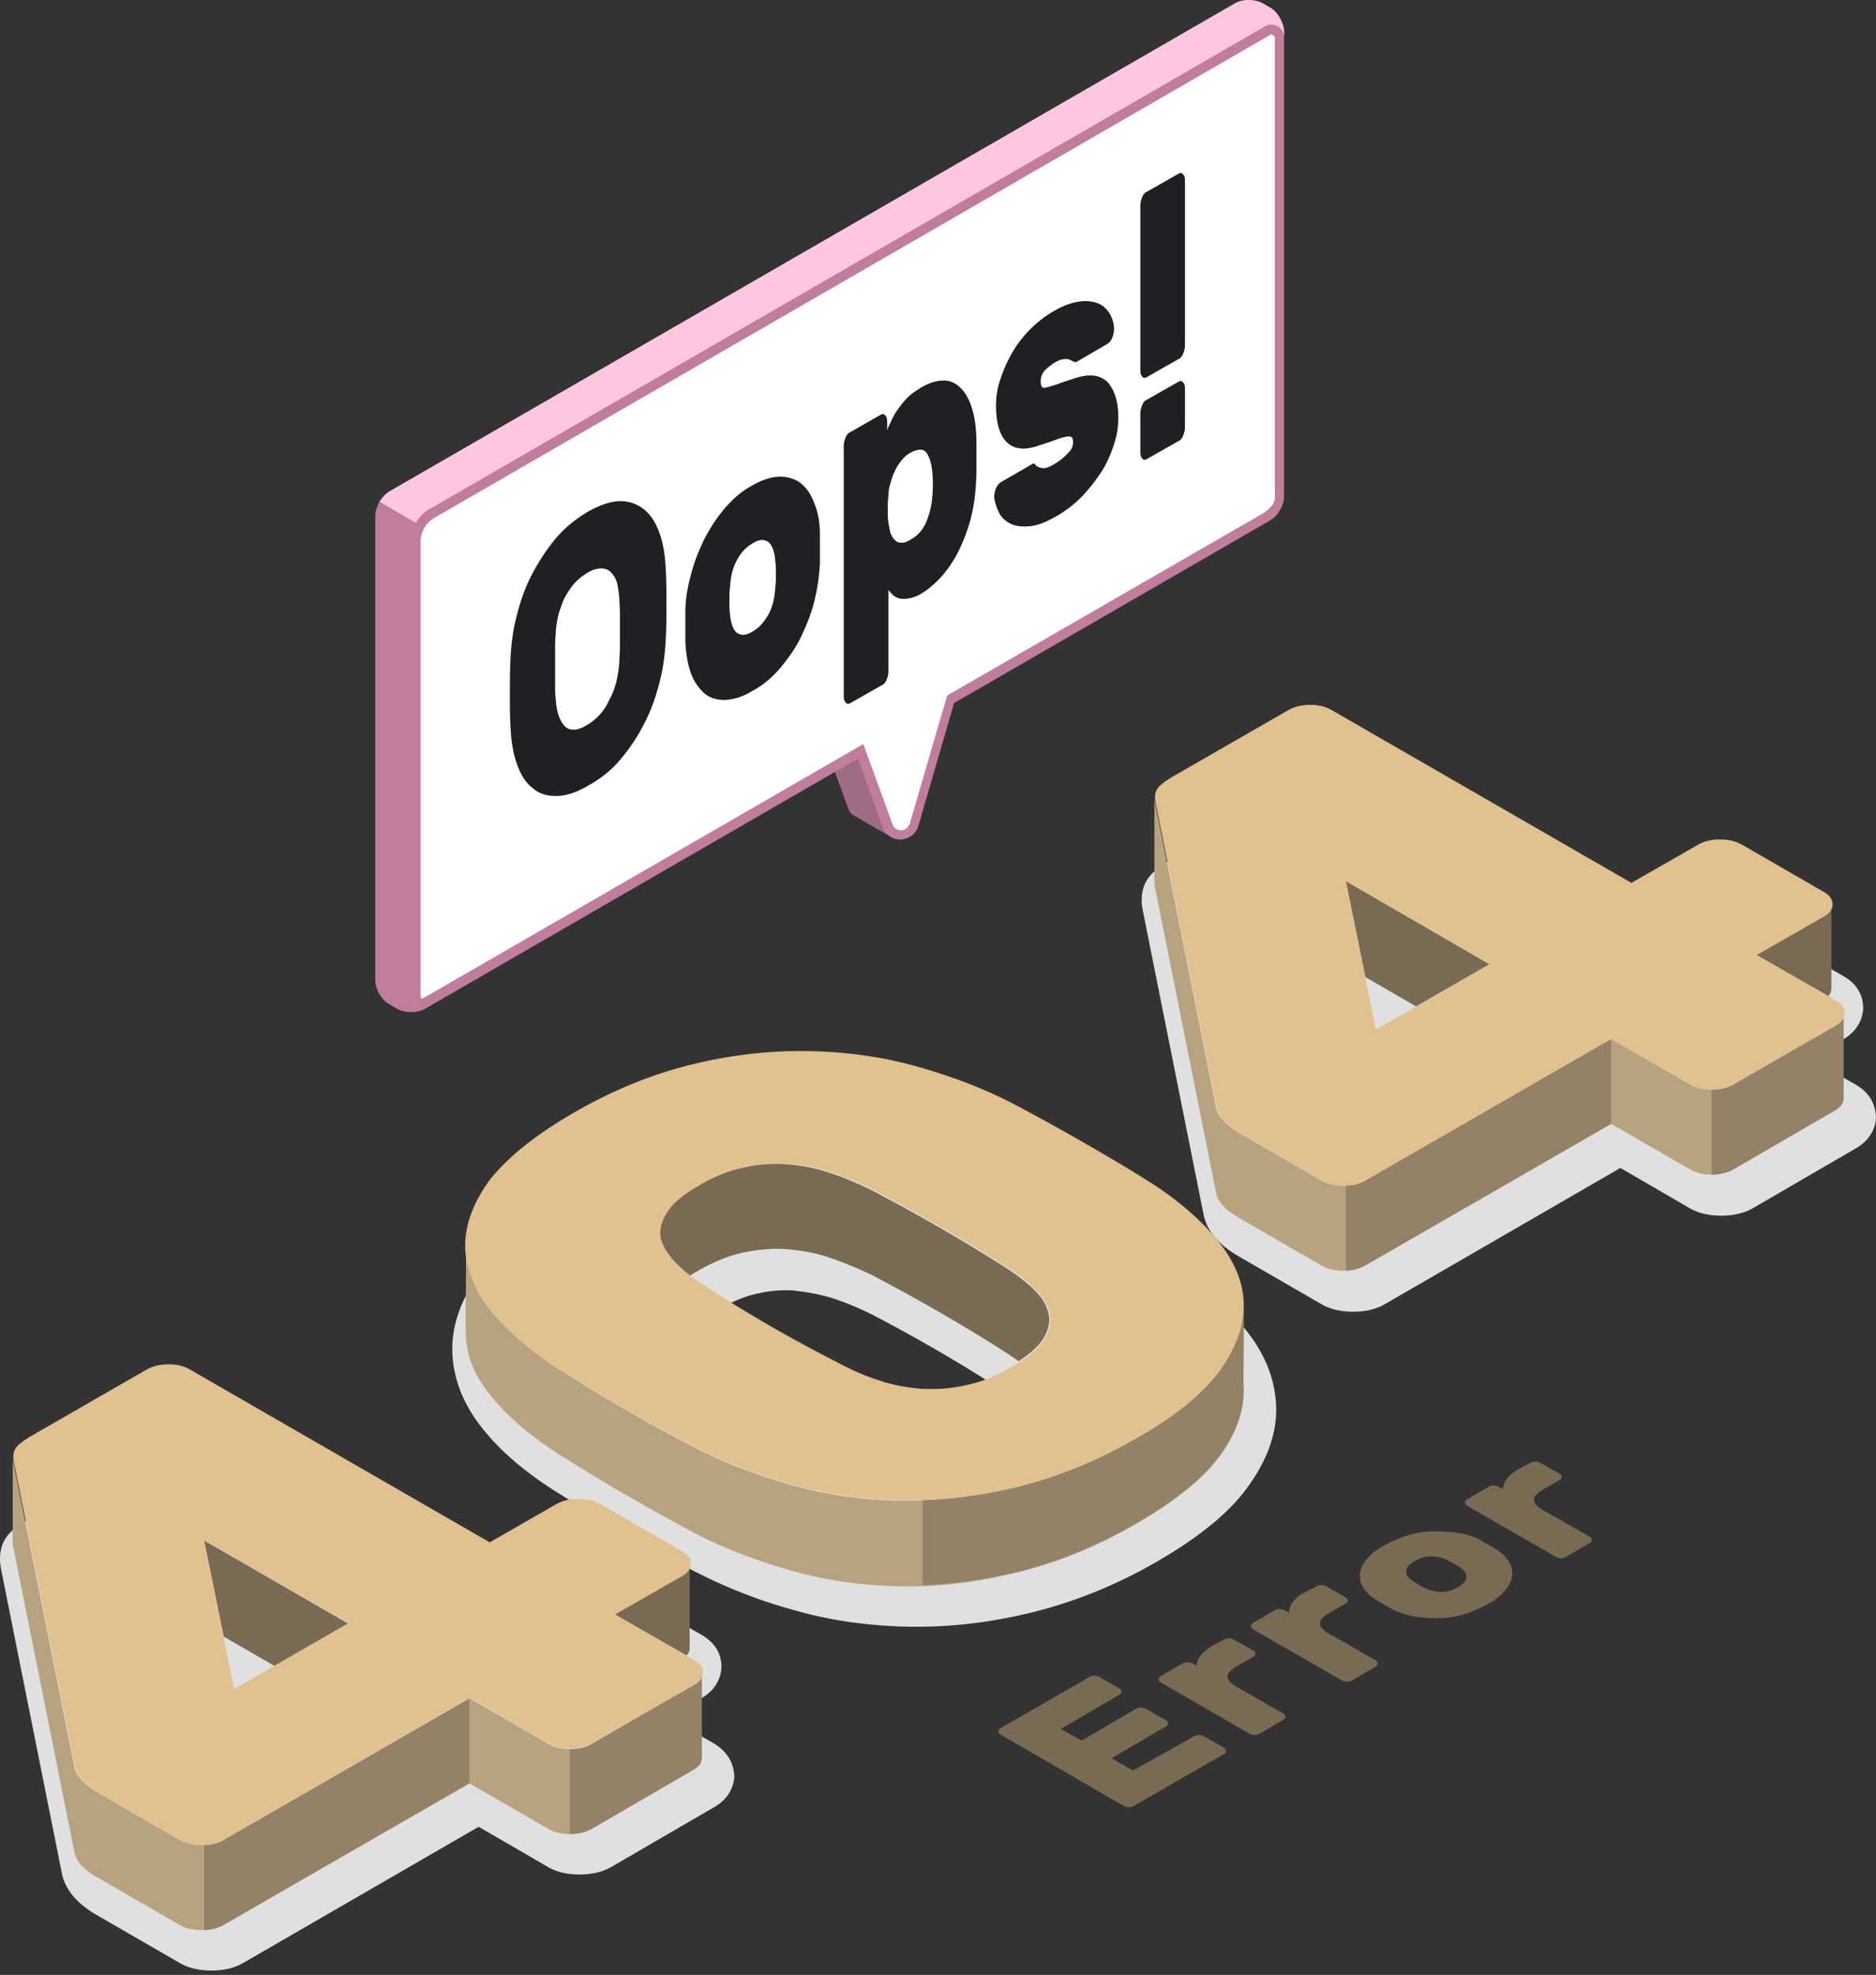 <svg width="382" height="402" fill="none" xmlns="http://www.w3.org/2000/svg"><rect width="100%" height="100%" fill="#333333" stroke="none"/><path d="M145.411 354.912l-9.339-5.354 6.724-3.86c3.486-1.993 4.109-4.981 4.109-6.476 0-1.494-.498-4.482-4.109-6.475l-16.811-9.712c-1.867-1.121-4.109-1.619-6.599-1.619-2.491 0-4.732.498-6.6 1.619l-11.331 6.599-58.774-33.994c-1.868-1.12-4.109-1.619-6.6-1.619-2.49 0-4.731.499-6.599 1.619L5.45 309.462c-2.117 1.245-3.487 2.366-4.359 3.736-.996 1.618-1.37 3.735-.871 6.226l12.452 62.26c.747 3.113 3.113 5.852 6.973 8.094l16.81 9.712c1.868 1.121 4.11 1.619 6.6 1.619 2.49 0 4.731-.498 6.6-1.619l47.815-27.643 13.947 8.094c1.867 1.12 4.109 1.618 6.599 1.618 2.491 0 4.732-.498 6.6-1.618l20.795-12.079c3.486-1.992 4.109-4.981 4.109-6.475-.125-1.494-.623-4.358-4.109-6.475zm-92.644 2.74l-2.74-14.071 13.574 7.844-10.834 6.227zm186.283-99.491c-4.233-2.74-8.841-5.479-13.821-8.343a609.12 609.12 0 00-14.818-8.219c-6.351-3.237-13.2-5.977-20.671-7.969a96.526 96.526 0 00-23.41-3.237h-1.12c-7.721 0-15.69.996-23.659 2.988-8.468 2.117-16.935 5.479-25.278 10.335-8.592 4.981-14.569 9.962-18.429 15.192-3.985 5.479-5.977 11.082-5.728 16.561.25 5.479 2.366 10.709 6.35 15.565 3.612 4.483 8.468 8.592 14.32 12.328a530.202 530.202 0 0014.196 8.592c5.105 2.864 9.961 5.603 14.569 7.969 6.35 3.237 13.199 5.977 20.67 7.969 7.471 2.117 15.316 3.113 23.41 3.238h1.121c7.72 0 15.689-.996 23.659-2.989 8.467-2.117 16.934-5.479 25.277-10.335 8.592-4.981 14.694-9.962 18.429-15.191 3.985-5.479 5.977-11.083 5.728-16.562-.249-5.479-2.366-10.709-6.35-15.565-3.86-4.483-8.592-8.592-14.445-12.327zm-28.639 32.873c-.374.623-1.619 1.992-4.981 3.985-2.74 1.619-5.479 2.739-8.094 3.237-2.117.498-4.109.747-6.102.747h-1.618c-2.491-.124-5.106-.622-7.472-1.494-2.615-.871-5.105-1.992-7.72-3.362-9.339-4.856-18.18-9.962-26.398-15.191-2.242-1.37-3.985-2.74-5.355-4.11-.996-.996-1.618-1.992-1.743-2.739 0-.125-.124-.623.498-1.619.374-.622 1.619-1.992 4.981-3.984 2.739-1.619 5.479-2.74 8.094-3.238 1.992-.498 3.984-.623 5.852-.623.623 0 1.245 0 1.744.125 2.49.249 4.98.747 7.471 1.494a61.163 61.163 0 017.845 3.238c9.09 4.731 17.931 9.837 26.398 15.316 2.241 1.369 4.109 2.864 5.479 4.233.996.872 1.494 1.868 1.619 2.615.124-.249.249.249-.498 1.37zm167.48-70.229l-9.339-5.355 6.724-3.86c3.487-1.992 4.109-4.981 4.109-6.475 0-1.494-.498-4.483-4.109-6.475l-16.81-9.713c-1.868-1.12-4.11-1.618-6.6-1.618-2.49 0-4.732.498-6.6 1.618l-11.331 6.6-58.774-33.994c-1.867-1.121-4.109-1.619-6.599-1.619-2.491 0-4.732.498-6.6 1.619l-24.032 13.822c-2.117 1.245-3.487 2.365-4.358 3.735-.997 1.619-1.37 3.736-.872 6.226l12.452 62.261c.747 3.113 3.113 5.852 6.973 8.093l16.81 9.713c1.868 1.121 4.11 1.619 6.6 1.619 2.49 0 4.732-.498 6.6-1.619l47.815-27.644 13.947 8.094c1.868 1.121 4.109 1.619 6.599 1.619 2.491 0 4.732-.498 6.6-1.619l20.795-12.078c3.486-1.993 4.109-4.981 4.109-6.475-.124-1.619-.623-4.483-4.109-6.475zm-92.643 2.615l-2.74-14.071 13.573 7.845-10.833 6.226z" fill="#E0E0E0"/><path d="M141.176 342.96l-20.795 12.078c-1.121.623-2.615.997-4.358.997-1.744 0-3.113-.374-4.234-.997l-16.188-9.339-50.181 28.889c-1.121.623-2.615.996-4.359.996-1.743 0-3.113-.373-4.358-.996l-16.81-9.713c-2.74-1.618-4.358-3.362-4.732-5.105L2.709 297.634c-.125-.373-.125-.747-.125-1.12v17.433c0 .249 0 .622.125.996l12.452 62.135c.374 1.868 1.992 3.612 4.732 5.106l16.81 9.712c1.12.623 2.615.997 4.358.997 1.744 0 3.113-.374 4.358-.997l50.182-28.888 16.188 9.339c1.121.622 2.615.996 4.234.996 1.743 0 3.113-.374 4.358-.996l20.795-12.079c1.121-.622 1.743-1.494 1.743-2.49v-17.309c.125.997-.498 1.744-1.743 2.491z" fill="#B8A381"/><path d="M140.428 335.49v-17.308c0 .996-.622 1.867-1.743 2.49l-13.697 7.845 14.818 8.467c.373-.373.622-.871.622-1.494zm-94.884-2.368l10.335 5.977 15.067-8.592-29.387-16.935 3.985 19.55z" fill="#796A53"/><path opacity=".2" d="M141.175 342.961L120.38 355.04c-1.12.622-2.614.996-4.358.996v17.308c1.744 0 3.113-.373 4.358-.996l20.795-12.079c1.121-.622 1.744-1.494 1.744-2.49v-17.308c.124.996-.498 1.743-1.744 2.49zM45.42 374.588c-.997.623-2.367.996-3.86.996v17.309a7.732 7.732 0 003.86-.997l50.18-28.888v-17.309l-50.182 28.889z" fill="#000"/><path d="M120.381 354.914c-1.121.622-2.615.996-4.358.996-1.743 0-3.113-.374-4.234-.996l-16.187-9.339-50.182 29.013c-1.12.623-2.615.996-4.358.996-1.744 0-3.113-.373-4.234-.996l-16.81-9.713c-2.74-1.618-4.359-3.362-4.732-5.105L2.834 297.634c-.25-1.245-.125-2.117.373-2.864.374-.622 1.37-1.369 2.74-2.241l24.032-13.822c1.12-.623 2.615-.996 4.358-.996 1.744 0 3.113.373 4.234.996l61.14 35.239 13.697-7.844c1.121-.623 2.615-.997 4.358-.997 1.744 0 3.113.374 4.358.997l16.811 9.712c1.12.623 1.743 1.494 1.743 2.491 0 .996-.623 1.867-1.743 2.49l-13.698 7.845 16.188 9.339c1.121.622 1.743 1.494 1.743 2.49 0 .996-.622 1.868-1.743 2.491l-21.044 11.954zm-49.434-24.531l-29.387-16.81 6.101 30.258 23.285-13.448z" fill="#E0C18F"/><path d="M253.244 266.13c-.124 4.109-1.743 8.468-4.856 12.826-3.362 4.607-9.09 9.339-17.059 13.822-7.969 4.607-15.939 7.844-24.033 9.837a98.273 98.273 0 01-23.659 2.864c-7.72-.125-15.067-1.121-22.164-3.113-7.098-1.993-13.697-4.483-19.799-7.596-4.607-2.366-9.339-4.981-14.32-7.845s-9.588-5.728-13.946-8.467c-5.355-3.487-9.837-7.347-13.199-11.332-3.362-4.109-5.23-8.342-5.355-12.825.125 2.739-.124 14.32 0 17.308.125 4.483 1.868 8.717 5.355 12.826 3.362 4.109 7.844 7.845 13.199 11.331 4.358 2.74 8.965 5.604 13.946 8.468a621.09 621.09 0 0014.32 7.969c6.102 3.113 12.701 5.603 19.799 7.596 7.097 1.992 14.569 2.988 22.164 3.113 7.721.124 15.566-.872 23.659-2.864 8.094-1.993 16.064-5.23 24.033-9.837 7.969-4.608 13.697-9.215 17.059-13.822 3.362-4.608 4.981-9.215 4.856-13.698-.124-2.739.125-12.701 0-16.561z" fill="#B8A381"/><path opacity=".2" d="M253.244 266.131c-.124 4.109-1.743 8.467-4.856 12.826-3.362 4.607-9.09 9.339-17.059 13.821-7.97 4.608-15.939 7.845-24.033 9.837a97.26 97.26 0 01-19.425 2.74v17.308a97.257 97.257 0 0019.425-2.739c8.094-1.993 16.063-5.23 24.033-9.837 7.969-4.608 13.697-9.215 17.059-13.822 3.362-4.607 4.981-9.215 4.856-13.697-.124-2.615.125-12.577 0-16.437z" fill="#000"/><path d="M137.44 256.915c.872.872 1.868 1.868 3.114 2.74.498-.374 1.12-.747 1.618-.997 3.238-1.867 6.351-3.113 9.339-3.735 3.113-.623 6.102-.872 8.966-.623 2.864.249 5.728.747 8.592 1.744a80.865 80.865 0 018.467 3.486c9.215 4.856 18.18 9.962 26.772 15.441 1.121.747 2.117 1.369 3.113 2.117 2.241-1.495 3.86-2.864 4.856-4.359 1.121-1.743 1.619-3.486 1.246-5.23-.374-1.743-1.246-3.362-2.989-4.98-1.619-1.619-3.736-3.238-6.35-4.857-8.592-5.479-17.558-10.584-26.772-15.44-2.864-1.37-5.728-2.615-8.468-3.487-2.864-.996-5.728-1.494-8.592-1.743-2.864-.249-5.977 0-8.965.623-3.113.622-6.226 1.992-9.339 3.735-3.113 1.868-5.355 3.611-6.475 5.479-1.121 1.743-1.619 3.487-1.246 5.23a16.69 16.69 0 003.113 4.856z" fill="#796A53"/><path d="M116.77 226.532c7.969-4.608 15.939-7.845 24.032-9.838 8.094-1.992 15.939-2.864 23.659-2.739 7.721.125 15.067 1.121 22.165 3.113 7.098 1.992 13.697 4.483 19.674 7.596 4.732 2.49 9.713 5.23 14.694 8.094 4.981 2.864 9.588 5.603 13.697 8.218 5.354 3.487 9.837 7.347 13.199 11.456 3.362 4.109 5.23 8.343 5.355 12.825.124 4.483-1.495 8.966-4.857 13.698-3.362 4.607-9.09 9.339-17.059 13.822-7.969 4.607-15.939 7.844-24.033 9.837-8.093 1.992-15.938 2.864-23.658 2.739-7.721-.124-15.067-1.121-22.165-3.113-7.098-1.992-13.697-4.483-19.799-7.596-4.607-2.366-9.339-4.98-14.32-7.844a418.884 418.884 0 01-14.071-8.468c-5.354-3.486-9.837-7.347-13.199-11.456-3.362-4.109-5.23-8.343-5.354-12.825-.125-4.483 1.494-8.966 4.856-13.698 3.611-4.607 9.215-9.214 17.184-13.821zm87.662 31.005c-8.591-5.479-17.557-10.584-26.771-15.44-2.864-1.37-5.728-2.615-8.468-3.487-2.864-.996-5.728-1.494-8.592-1.743-2.864-.249-5.977 0-8.965.747-3.113.623-6.226 1.868-9.339 3.736-3.238 1.867-5.355 3.611-6.475 5.478-1.121 1.744-1.619 3.487-1.246 5.23.374 1.744 1.37 3.362 2.989 4.981 1.619 1.619 3.611 3.238 6.226 4.856a285.17 285.17 0 0026.772 15.441c2.739 1.494 5.603 2.739 8.343 3.611 2.864.996 5.728 1.494 8.716 1.743 2.989.125 5.977 0 9.09-.747 3.113-.622 6.226-1.868 9.339-3.735 3.238-1.868 5.355-3.611 6.475-5.479 1.121-1.744 1.619-3.487 1.245-5.23-.373-1.743-1.245-3.362-2.988-4.981-1.619-1.743-3.736-3.362-6.351-4.981z" fill="#E0C18F"/><path d="M373.656 208.724l-20.795 12.078c-1.121.623-2.615.996-4.358.996-1.743 0-3.113-.373-4.234-.996l-16.187-9.339-50.182 28.889c-1.121.622-2.615.996-4.358.996-1.744 0-3.113-.374-4.359-.996l-16.81-9.713c-2.739-1.619-4.358-3.362-4.732-5.105l-12.452-62.136c-.124-.374-.124-.747-.124-1.121v17.433c0 .249 0 .623.124.996l12.452 62.136c.374 1.868 1.993 3.611 4.732 5.105l16.81 9.713c1.121.623 2.615.996 4.359.996 1.743 0 3.113-.373 4.358-.996l50.182-28.889 16.187 9.339c1.121.623 2.615.997 4.234.997 1.743 0 3.113-.374 4.358-.997l20.795-12.078c1.121-.623 1.743-1.494 1.743-2.491v-17.308c0 .996-.498 1.868-1.743 2.491z" fill="#B8A381"/><path d="M372.909 201.254v-17.309c0 .996-.623 1.868-1.744 2.491l-13.697 7.845 14.818 8.467c.374-.374.623-.872.623-1.494zm-94.885-2.368l10.335 5.977 14.943-8.592-29.263-16.935 3.985 19.55z" fill="#796A53"/><path opacity=".2" d="M373.656 208.727l-20.795 12.078c-1.121.623-2.615.996-4.358.996v17.309c1.743 0 3.113-.374 4.358-.996l20.795-12.079c1.121-.622 1.743-1.494 1.743-2.49v-17.309c0 .996-.498 1.868-1.743 2.491zM277.9 240.354c-.996.622-2.366.996-3.86.996v17.308a7.726 7.726 0 003.86-.996l50.182-28.889v-17.308L277.9 240.354z" fill="#000"/><path d="M352.861 220.804c-1.12.622-2.615.996-4.358.996-1.743 0-3.113-.374-4.234-.996l-16.187-9.339-50.182 28.889c-1.121.622-2.615.996-4.358.996-1.744 0-3.113-.374-4.234-.996l-16.81-9.713c-2.74-1.619-4.358-3.362-4.732-5.105L235.314 163.4c-.249-1.245-.125-2.117.374-2.864.373-.623 1.369-1.37 2.739-2.241l24.032-13.822c1.121-.623 2.615-.996 4.359-.996 1.743 0 3.113.373 4.233.996l61.14 35.239 13.697-7.845c1.121-.622 2.615-.996 4.358-.996 1.744 0 3.113.374 4.359.996l16.81 9.713c1.121.622 1.743 1.494 1.743 2.49 0 .996-.622 1.868-1.743 2.491l-13.697 7.844 16.187 9.34c1.121.622 1.744 1.494 1.744 2.49 0 .996-.623 1.868-1.744 2.49l-21.044 12.079zm-49.559-24.531l-29.262-16.934 6.101 30.258 23.161-13.324z" fill="#E0C18F"/><path d="M243.16 353.417a2.35 2.35 0 01.996-.249c.373 0 .747.125.996.249l4.109 2.366a.686.686 0 01.374.623.684.684 0 01-.374.622l-18.429 10.585a2.355 2.355 0 01-.996.249 2.35 2.35 0 01-.996-.249l-25.153-14.569a.685.685 0 01-.374-.623c0-.249.124-.498.374-.622l18.18-10.46c.249-.125.622-.249.996-.249.373 0 .747.124.996.249l4.109 2.366a.684.684 0 01.374.622.686.686 0 01-.374.623l-11.954 6.973 4.234 2.366 11.082-6.475a2.34 2.34 0 01.996-.249c.374 0 .747.124.996.249l4.11 2.366a.683.683 0 01.373.622.684.684 0 01-.373.623l-11.083 6.475 4.359 2.491 12.452-6.974zm6.101-19.674c.249-.124.623-.249.996-.249.374 0 .747.125.997.249l3.984 2.242a.684.684 0 01.374.622.686.686 0 01-.374.623l-3.486 1.992c-2.366 1.37-2.366 2.74 0 4.109l9.588 5.479a.685.685 0 01.373.623.683.683 0 01-.373.622l-4.857 2.864a2.336 2.336 0 01-.996.249 2.34 2.34 0 01-.996-.249l-18.18-10.459a.685.685 0 01-.373-.623c0-.249.124-.498.373-.623l4.483-2.615a2.35 2.35 0 01.996-.249c.374 0 .747.125.996.249l.872.499c0-.623.249-1.37.747-1.993.498-.747 1.245-1.369 2.49-2.117l2.366-1.245zm18.802-10.834a2.36 2.36 0 01.997-.249c.373 0 .747.125.996.249l3.984 2.242a.684.684 0 01.374.622.686.686 0 01-.374.623l-3.486 1.992c-2.366 1.37-2.366 2.74 0 4.109l9.588 5.479a.686.686 0 01.374.623.684.684 0 01-.374.622l-4.856 2.864a2.34 2.34 0 01-.997.249 2.34 2.34 0 01-.996-.249l-18.18-10.459a.685.685 0 01-.373-.623c0-.249.124-.498.373-.623l4.483-2.614a2.34 2.34 0 01.996-.25c.374 0 .747.125.996.25l.872.498c0-.623.249-1.37.747-2.117.498-.747 1.245-1.37 2.491-1.993l2.365-1.245zm33.497-9.338c.373.249.872.498 1.494.872.623.373 1.121.622 1.494.871 1.246.747 2.117 1.619 2.615 2.491.623.871.872 1.867.747 2.864-.124.996-.498 1.992-1.369 2.988a12.648 12.648 0 01-3.611 2.864c-1.619.872-3.238 1.619-4.981 2.117a18.968 18.968 0 01-5.23.747c-1.743 0-3.362-.124-4.981-.374-1.619-.373-3.113-.871-4.358-1.494-.374-.249-.872-.498-1.494-.871-.623-.374-1.121-.623-1.495-.872-1.245-.747-2.116-1.619-2.739-2.49-.623-.872-.747-1.868-.747-2.864.124-.997.498-1.993 1.37-2.989.747-.996 1.992-1.992 3.611-2.864 1.618-.872 3.237-1.619 4.98-2.117a18.968 18.968 0 015.23-.747c1.744 0 3.362.125 4.981.374 1.743.249 3.238.747 4.483 1.494zm-11.332 9.713c1.121.498 2.242.747 3.363.747 1.245 0 2.365-.374 3.362-.996.996-.623 1.618-1.246 1.618-1.993.125-.747-.373-1.37-1.245-1.992a10.905 10.905 0 00-1.245-.747c-.498-.249-.996-.498-1.37-.747-1.12-.498-2.241-.748-3.362-.748-1.245 0-2.366.374-3.362.997-.996.622-1.619 1.245-1.619 1.992-.124.747.374 1.37 1.246 1.992.373.249.747.498 1.245.747.498.374.871.623 1.369.748zm21.418-25.527c.249-.125.622-.249.996-.249.373 0 .747.124.996.249l3.985 2.241a.685.685 0 01.373.623.683.683 0 01-.373.622l-3.487 1.993c-2.366 1.369-2.366 2.739 0 4.109l9.588 5.479a.684.684 0 01.374.622.685.685 0 01-.374.623l-4.856 2.864a2.34 2.34 0 01-.996.249c-.374 0-.747-.124-.996-.249l-18.18-10.46a.684.684 0 01-.374-.622c0-.249.125-.498.374-.623l4.482-2.615c.249-.124.623-.249.997-.249.373 0 .747.125.996.249l.871.498c0-.622.249-1.369.747-1.992.499-.747 1.246-1.37 2.491-2.117l2.366-1.245z" fill="#796A53"/><path d="M186.876 134.887c1.121-5.106-19.549 6.848-20.67 11.954l6.6 17.931c.249.622.622.996 1.12 1.245 1.495.871 6.849 3.984 7.347 4.234 1.494.871 3.611.373 4.234-1.619l8.592-29.512c.498-2.615-7.223-4.233-7.223-4.233z" fill="#A06C85"/><path d="M251.378.778L79.166 100.146c-1.495.871-2.74 2.988-2.74 4.856v94.636c0 1.743 1.245 3.86 2.74 4.732l1.743.996c1.494.871 3.985.871 5.603 0l172.212-99.492c1.495-.872 2.74-2.989 2.74-4.857V6.507c0-1.744-1.245-3.86-2.74-4.732l-1.743-.997c-1.619-.996-4.109-.996-5.603 0z" fill="#C07D9D"/><path d="M261.464 6.506v1.12a2.568 2.568 0 00-3.86-2.24L87.509 103.632c-1.245.623-2.117 1.619-2.74 2.74v.124l-7.47-4.358a6.514 6.514 0 011.991-2.117L251.502.654c1.495-.872 3.985-.872 5.604 0l1.743.996c1.37.872 2.615 3.113 2.615 4.856z" fill="#FFC6E1"/><path d="M258.848 6.012c-.249 0-.498.124-.747.249L88.006 104.507c-1.992 1.121-3.362 3.363-3.362 5.728v92.27c0 .498.125 1.743 1.12 1.743.374 0 .748-.124 1.246-.373l88.285-50.929 5.479 15.316c1.121 2.49 4.607 2.241 5.354-.249l7.472-25.651 63.505-36.609c2.241-1.37 3.362-2.615 3.362-4.359V7.755c0-1.12-.872-1.743-1.619-1.743z" fill="#fff"/><path d="M85.765 205.243c-1.245 0-2.117-1.121-2.117-2.74v-92.269c0-2.74 1.494-5.23 3.86-6.6L257.603 5.387a2.405 2.405 0 011.245-.373c1.246 0 2.491.996 2.491 2.49v93.64c0 2.739-2.242 4.233-3.86 5.229l-63.132 36.485L187 168.136c-.498 1.618-1.868 2.615-3.487 2.739-1.618.125-3.113-.872-3.735-2.366l-5.105-14.195-87.29 50.306c-.498.374-.996.623-1.618.623zM258.848 7.006c-.124 0-.249 0-.249.125L88.504 105.377c-1.743.996-2.864 2.864-2.864 4.857v92.269c0 .498.125.747.125.747s.249 0 .747-.249l89.281-51.551 5.977 16.437c.374.871 1.121 1.12 1.743 1.12.623 0 1.37-.373 1.744-1.369l7.596-26.025.373-.249 63.506-36.609c2.49-1.495 2.864-2.615 2.864-3.487V7.628c-.125-.497-.623-.622-.748-.622z" fill="#C07D9D"/><path d="M103.945 134.263c.125-2.989.498-5.977 1.246-8.841.747-2.989 1.743-5.853 3.113-8.468 1.369-2.615 2.988-5.105 4.856-7.347 1.868-2.241 4.109-3.984 6.599-5.478 2.491-1.37 4.608-2.117 6.6-2.117 1.868 0 3.487.622 4.856 1.743 1.37 1.121 2.366 2.739 3.113 4.856.747 2.117 1.121 4.608 1.246 7.472.124 2.241.124 4.482.124 6.973 0 2.49 0 4.731-.124 6.848-.125 2.989-.499 5.977-1.246 8.841-.747 2.989-1.743 5.853-3.113 8.468-1.369 2.739-2.988 5.105-4.856 7.346-1.868 2.242-4.109 3.985-6.6 5.355-2.49 1.494-4.731 2.117-6.599 2.117-1.868 0-3.487-.498-4.856-1.744-1.37-1.12-2.366-2.739-3.113-4.98-.748-2.117-1.121-4.608-1.246-7.472-.124-2.117-.124-4.358-.124-6.724 0-2.241 0-4.607.124-6.848zm22.165.622c0-.996.125-1.992.125-3.113v-6.973c0-1.121-.125-2.117-.125-2.989-.125-1.245-.249-2.365-.498-3.237a5.032 5.032 0 00-1.245-2.117c-.498-.498-1.121-.747-1.993-.747-.747 0-1.743.249-2.739.872-.996.622-1.992 1.369-2.74 2.241-.747.872-1.369 1.868-1.992 2.988-.498 1.121-.872 2.242-1.245 3.487-.249 1.245-.498 2.49-.498 3.86-.125.872-.125 1.993-.125 3.113v6.973c0 1.121 0 2.117.125 2.989.124 2.49.747 4.358 1.743 5.479.996 1.12 2.615 1.12 4.607-.125 2.117-1.245 3.611-2.988 4.608-5.23 1.245-2.241 1.743-4.731 1.992-7.471zm40.843-26.149v5.977a39.888 39.888 0 01-1.121 7.596c-.622 2.615-1.618 4.981-2.739 7.347-1.121 2.366-2.615 4.358-4.234 6.35-1.618 1.868-3.486 3.487-5.603 4.607-1.992 1.246-3.86 1.744-5.604 1.868-1.618 0-3.113-.373-4.233-1.369-1.121-.997-2.117-2.366-2.74-4.11-.622-1.743-.996-3.86-1.12-6.35v-5.977c0-2.491.373-4.981 1.12-7.596.623-2.615 1.619-4.981 2.74-7.347 1.245-2.366 2.615-4.482 4.233-6.35 1.619-1.868 3.487-3.487 5.604-4.608 1.992-1.12 3.86-1.743 5.603-1.743 1.619 0 3.113.498 4.234 1.37 1.245.996 2.117 2.366 2.739 4.109.748 1.743 1.121 3.86 1.121 6.226zm-18.304 16.188c.124 1.868.622 3.237 1.369 3.86.872.623 1.868.623 3.238-.249 1.37-.747 2.366-1.992 3.237-3.487.872-1.618 1.246-3.362 1.37-5.479.125-.871.125-1.743.125-2.739 0-.996 0-1.868-.125-2.615-.124-1.868-.622-3.237-1.37-3.86-.871-.623-1.867-.623-3.237.249-1.37.747-2.491 1.992-3.238 3.487-.871 1.618-1.245 3.362-1.369 5.478-.125.872-.125 1.744-.125 2.74 0 .996 0 1.868.125 2.615zm38.974-4.109a6.894 6.894 0 01-2.615.996c-.747.125-1.369.125-1.867 0-.498-.124-.996-.373-1.37-.747-.374-.374-.623-.623-.872-.996v16.561c0 .623-.124 1.121-.373 1.743-.249.623-.623.997-.996 1.121l-6.351 3.611c-.374.249-.747.249-.996-.124-.249-.249-.374-.623-.374-1.246V90.805c0-.622.125-1.12.374-1.743.249-.622.622-.996.996-1.12l6.102-3.487c.373-.25.747-.249.996.124.249.25.373.623.373 1.246v1.743c.249-.747.623-1.37.996-2.241.374-.748.748-1.495 1.37-2.242a14.842 14.842 0 011.868-2.241c.747-.747 1.743-1.37 2.739-1.992 1.495-.872 2.989-1.37 4.234-1.37 1.37-.125 2.491.373 3.487 1.245.996.872 1.868 2.241 2.49 4.11.623 1.867.996 4.357.996 7.346v6.226c-.124 3.113-.373 5.977-.996 8.467-.622 2.615-1.494 4.857-2.49 6.974-.996 2.116-2.242 3.86-3.487 5.354-1.37 1.494-2.739 2.739-4.234 3.611zm2.242-20.048a25.562 25.562 0 000-4.358c-.125-1.743-.498-3.113-1.121-4.11-.623-.995-1.743-.995-3.362-.124-.747.374-1.37.996-1.868 1.619a9.751 9.751 0 00-1.369 2.241c-.374.748-.623 1.62-.872 2.49-.249.872-.374 1.62-.374 2.491-.124.872-.124 1.744-.124 2.74 0 .996 0 1.867.124 2.615.125.747.249 1.369.374 1.992.249.623.498 1.121.872 1.494.373.374.747.623 1.369.623.498 0 1.121-.125 1.868-.623 1.619-.871 2.739-2.241 3.362-3.984.623-1.495.996-3.238 1.121-5.106zm28.64-10.709c0-.622-.125-.996-.374-1.12-.249-.125-.623-.125-1.245 0-.623.124-1.37.373-2.366.747-.996.373-2.241.747-3.736 1.245-2.615.747-4.482.374-5.852-.996s-2.117-3.86-2.117-7.347c0-1.743.249-3.611.872-5.354.622-1.868 1.369-3.611 2.366-5.355a22.987 22.987 0 013.735-4.856 22.989 22.989 0 014.856-3.736c1.744-.996 3.362-1.618 4.857-1.867 1.494-.25 2.739-.125 3.86.249 1.121.373 1.868 1.12 2.49 1.992.623.996.996 2.117.996 3.362 0 .498-.124 1.12-.373 1.743a2.604 2.604 0 01-.996 1.245l-5.977 3.487c-.374.25-.623.25-.872.125l-.747-.374a1.934 1.934 0 00-1.245-.124c-.498 0-1.121.249-1.993.747-.747.498-1.369.996-1.992 1.619a3.382 3.382 0 00-.747 2.116c0 .623.125.997.249 1.121.125.249.498.249.996.124.498-.124 1.245-.373 2.117-.622.872-.374 2.117-.747 3.611-1.245 3.113-.996 5.23-.623 6.724.871 1.37 1.62 2.117 3.985 2.117 7.098a17.32 17.32 0 01-.872 5.479c-.622 1.868-1.369 3.736-2.49 5.479-1.121 1.743-2.49 3.486-3.985 5.105-1.618 1.619-3.362 2.989-5.354 4.109-1.992 1.121-3.736 1.868-5.354 1.993-1.495.124-2.864 0-3.861-.498-.996-.498-1.867-1.246-2.365-2.242-.498-.996-.872-2.117-.997-3.237 0-.498.125-1.121.374-1.744.249-.622.623-.996.996-1.245l6.226-3.61c.374-.25.623-.25.747 0 .125.248.374.373.623.497.249.125.622.25 1.121.25.498 0 1.245-.25 2.241-.872.996-.623 1.868-1.246 2.615-2.117.747-.623 1.121-1.495 1.121-2.242zm22.787-19.798c0 .623-.125 1.12-.374 1.743s-.623.996-.996 1.121l-6.351 3.611c-.373.25-.747.25-.996-.124-.249-.25-.373-.623-.373-1.246V41.87c0-.622.124-1.12.373-1.743s.623-.996.996-1.12l6.351-3.612c.373-.249.747-.249.996.125.249.249.374.622.374 1.245V70.26zm0 16.686c0 .622-.125 1.12-.374 1.743s-.623.996-.996 1.12l-6.351 3.612c-.373.249-.747.249-.996-.125-.249-.249-.373-.622-.373-1.245v-7.845c0-.622.124-1.12.373-1.743s.623-.996.996-1.12l6.351-3.612c.373-.249.747-.249.996.125.249.249.374.622.374 1.245v7.845z" fill="#1F2024"/></svg>